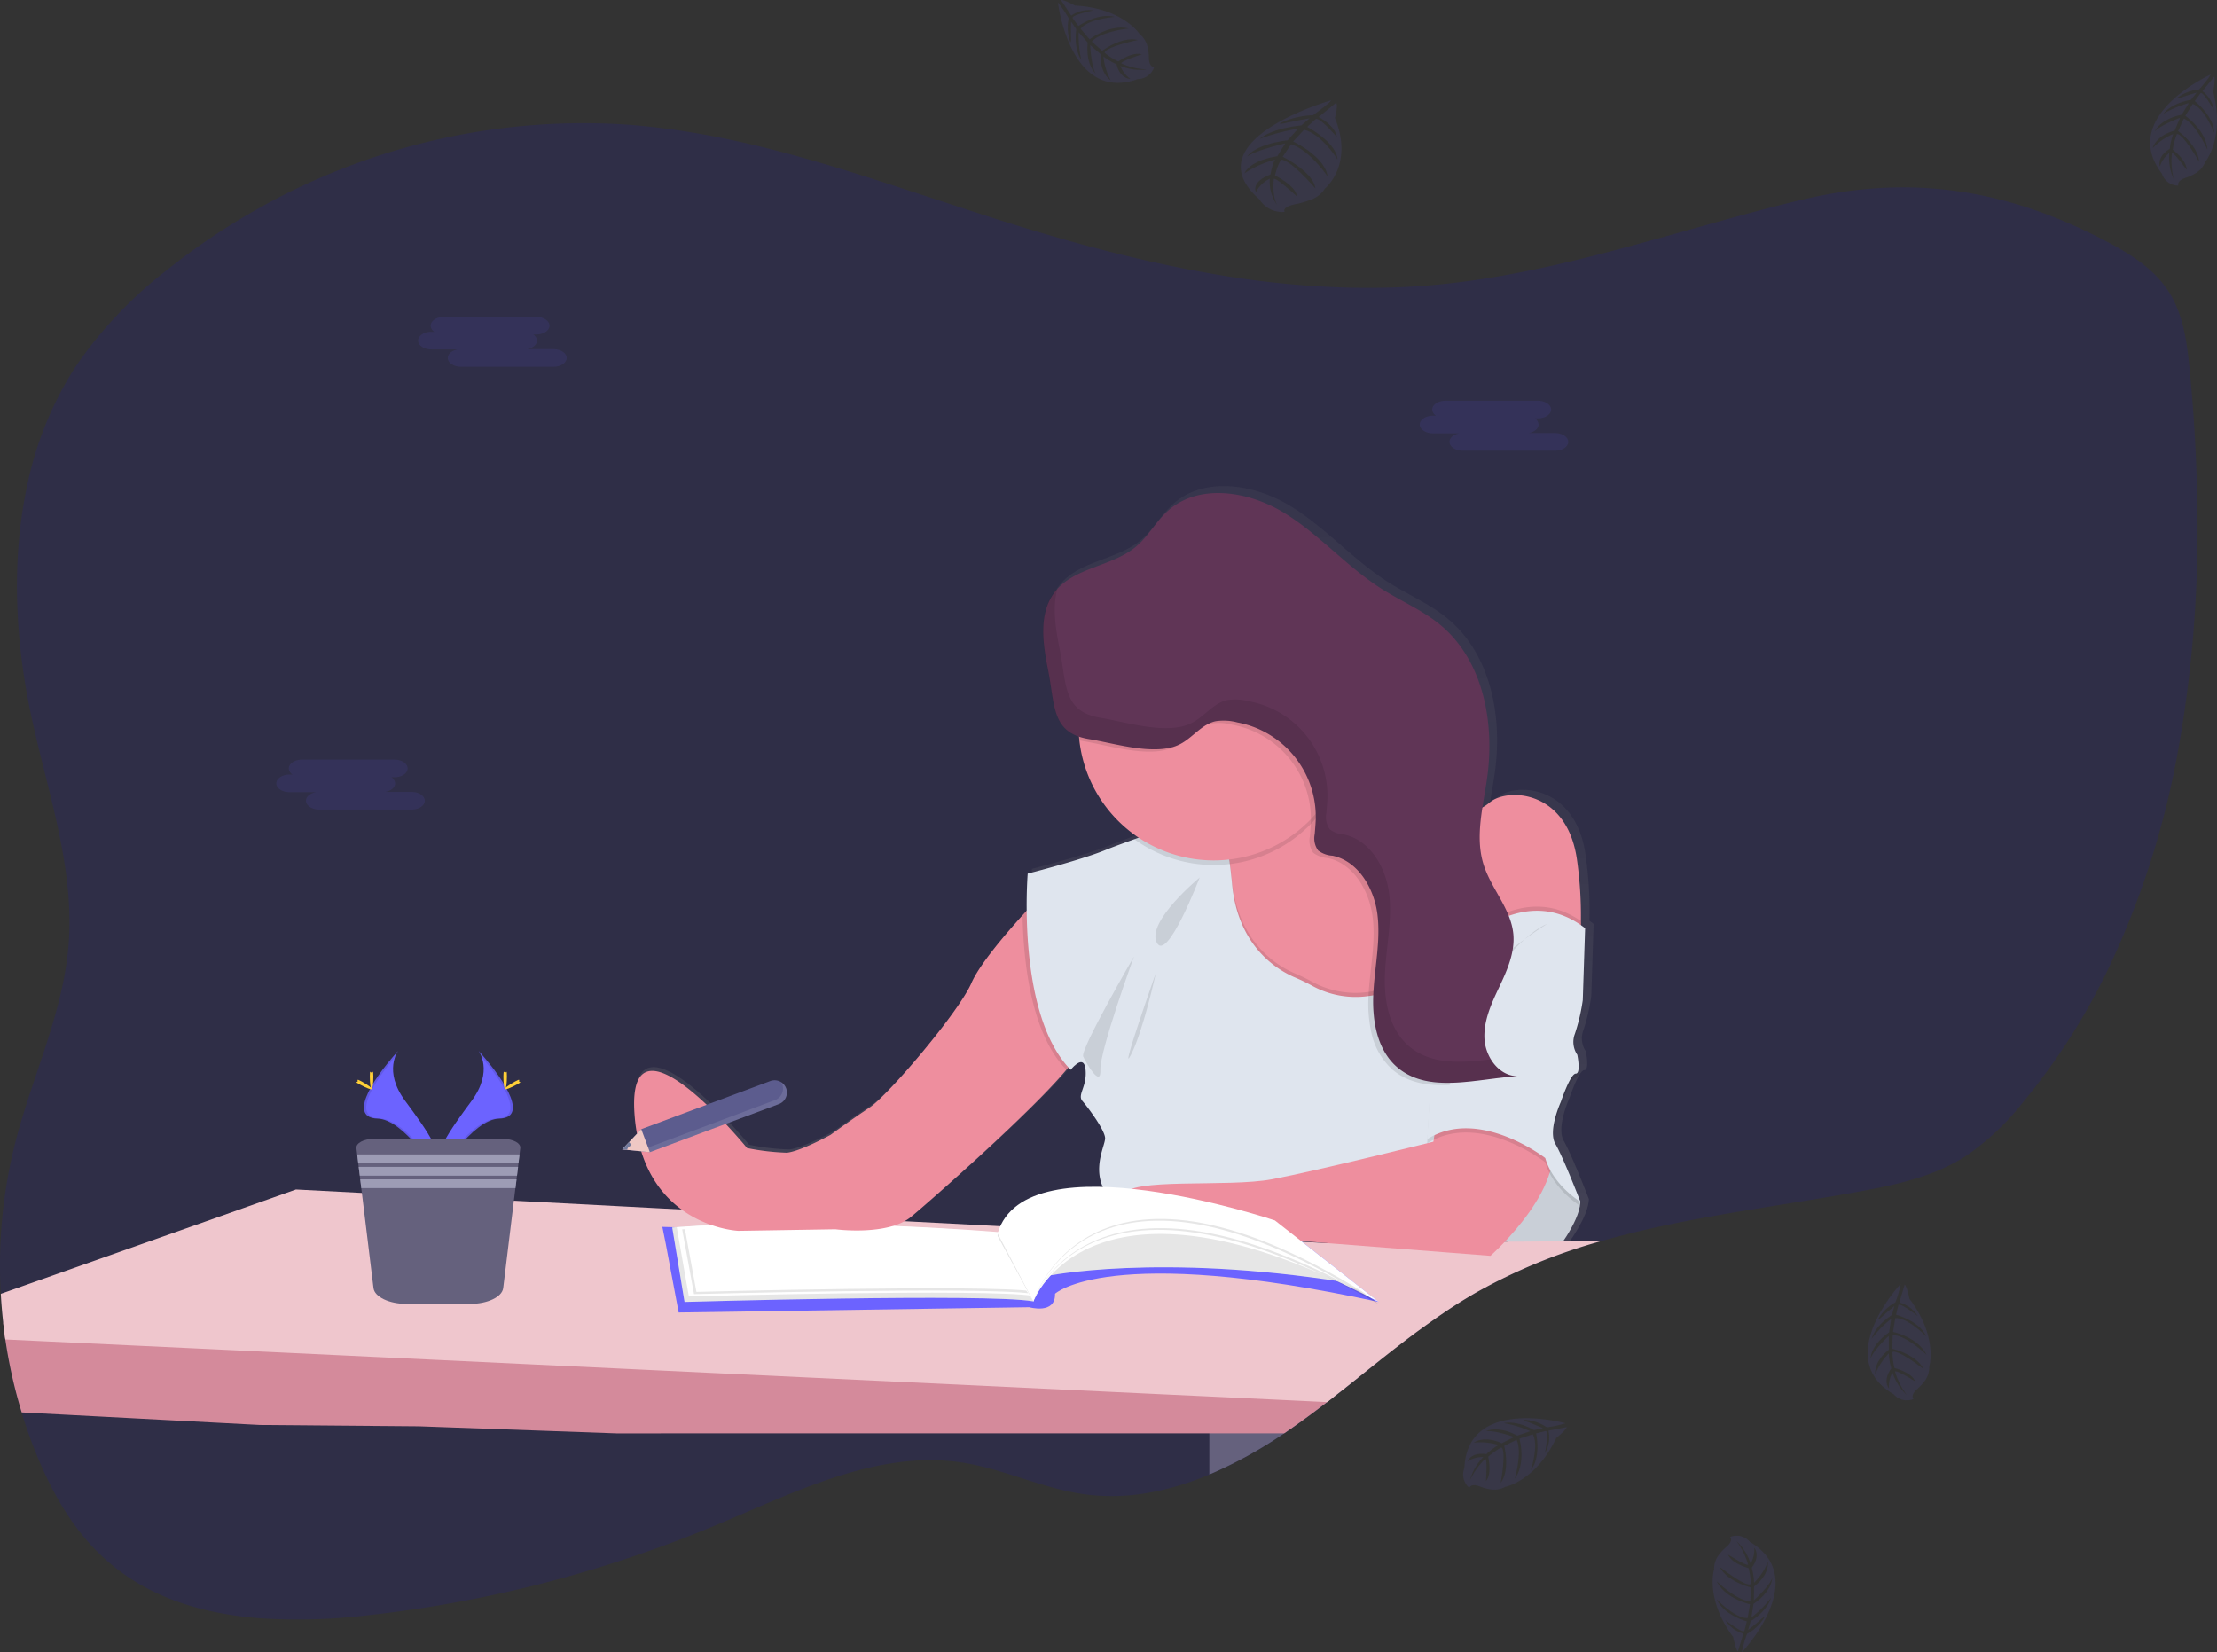 <svg xmlns="http://www.w3.org/2000/svg" xmlns:xlink="http://www.w3.org/1999/xlink" width="342" height="254.897" viewBox="0 0 342 254.897">
  <rect x="0" y="0" width="342" height="254.897" fill="#333333" stroke="none"/>
  <defs>
    <linearGradient id="linear-gradient" x1="0.5" y1="1" x2="0.5" gradientUnits="objectBoundingBox">
      <stop offset="0" stop-color="gray" stop-opacity="0.251"/>
      <stop offset="0.54" stop-color="gray" stop-opacity="0.122"/>
      <stop offset="1" stop-color="gray" stop-opacity="0.102"/>
    </linearGradient>
  </defs>
  <g id="undraw_studying_s3l7" transform="translate(-0.012 -0.057)">
    <path id="Path_10" data-name="Path 10" d="M406.849,208.65c-.061.362-.123.723-.19,1.085a133.13,133.13,0,0,1-11.079,35.091q-.262.542-.533,1.085a100.289,100.289,0,0,1-12.484,19.252,39.949,39.949,0,0,1-8.967,8.415c-4.811,3.068-10.437,4.314-15.965,5.335-5.745,1.062-11.564,1.938-17.369,2.906q-3.087.5-6.135,1.056c-5.609,1.014-11.176,2.186-16.611,3.739a86.345,86.345,0,0,0-19.375,7.97q-.736.42-1.456.862c-.481.291-.969.588-1.437.891s-.94.6-1.4.911l-.717.484c-.236.155-.468.323-.7.478-.691.471-1.372.969-2.054,1.447l-.026.019q-.673.484-1.34.969c-2.516,1.863-4.976,3.814-7.427,5.771l-1.547,1.237q-1.2.949-2.4,1.9c-.468.371-.943.739-1.414,1.108-.342.268-.681.536-1.03.8-1.747,1.347-3.517,2.664-5.322,3.923-.429.3-.865.6-1.292.894A68.1,68.1,0,0,1,257.1,322.6l-.052.023a45.54,45.54,0,0,1-6.1,2.1,36.495,36.495,0,0,1-3.591.778,31.736,31.736,0,0,1-9.736.168c-6.358-.9-12.316-3.875-18.658-4.87-13.084-2.031-25.791,4.521-38.1,9.665q-4.521,1.892-9.142,3.552-3.061,1.1-6.151,2.1a193.676,193.676,0,0,1-38.6,8.257,89.19,89.19,0,0,1-16.388.442,55.34,55.34,0,0,1-6.135-.8c-6.9-1.292-13.343-4.033-18.532-9.042-4.311-4.1-7.353-9.455-9.671-15.045q-1.4-3.368-2.464-6.891a76.853,76.853,0,0,1-2.509-11.247c-.126-.859-.239-1.721-.323-2.583q-.252-2.218-.375-4.456a77.177,77.177,0,0,1,2.3-23.573c2.2-8.522,5.867-16.682,7.482-25.284.068-.362.129-.723.191-1.085q.323-1.937.491-3.946c.814-10.521-2.335-20.818-4.821-31.132-.087-.362-.174-.723-.258-1.085q-.4-1.715-.765-3.433c-2.3-10.908-2.932-22.581-.888-33.467.065-.362.139-.727.213-1.085A54.134,54.134,0,0,1,82.06,151.8a65.385,65.385,0,0,1,14.208-15.032q3.923-3.132,8.115-5.861,3.013-1.957,6.135-3.7A102.258,102.258,0,0,1,165.5,114.284q1.508.077,3.01.207,1.576.136,3.142.323c12.216,1.411,24.1,4.908,35.918,8.735q5.938,1.937,11.857,3.875,2.635.859,5.267,1.7c8.606,2.716,17.353,5.167,26.182,7.014q3.071.646,6.135,1.179a145.014,145.014,0,0,0,21.5,2.215q4.2.1,8.4-.087,2.122-.1,4.246-.284c14.631-1.253,28.739-5.454,42.905-9.4,2.047-.572,4.1-1.14,6.135-1.689,2.693-.723,5.389-1.424,8.1-2.07,16.85-4.046,31.865-1.721,47.53,6.623,3.552,1.9,7.1,4.182,9.3,7.721s2.729,7.921,3.135,12.138c.575,6,.969,12.083,1.095,18.193,0,.362,0,.723.023,1.085A193.564,193.564,0,0,1,406.849,208.65Z" transform="translate(-70.44 -95.1)" fill="#10f" opacity="0.1"/>
    <path id="Path_12" data-name="Path 12" d="M272.214,209.026h.491a1.175,1.175,0,0,1-.584-.946h0c0-.749.917-1.359,2.038-1.359h14.257c1.12,0,2.038.61,2.038,1.359h0c0,.746-.917,1.359-2.038,1.359h-.475a1.179,1.179,0,0,1,.581.946c0,.646-.665,1.175-1.556,1.321h4.1c1.117,0,2.034.61,2.034,1.359s-.917,1.356-2.034,1.356H276.8c-1.117,0-2.034-.61-2.034-1.356,0-.646.665-1.175,1.556-1.321h-4.1c-1.117,0-2.034-.61-2.034-1.359S271.091,209.026,272.214,209.026Z" transform="translate(-205.673 -157.783)" fill="#6c63ff" opacity="0.1"/>
    <path id="Path_13" data-name="Path 13" d="M750.734,249.1h.478a1.179,1.179,0,0,1-.584-.949h0c0-.746.917-1.356,2.038-1.356h14.257c1.121,0,2.038.61,2.038,1.356h0c0,.749-.917,1.359-2.038,1.359h-.475a1.182,1.182,0,0,1,.581.949c0,.646-.665,1.172-1.556,1.318h4.1c1.117,0,2.034.613,2.034,1.359s-.917,1.359-2.034,1.359H755.323c-1.117,0-2.034-.61-2.034-1.359,0-.646.665-1.175,1.556-1.317h-4.111c-1.117,0-2.034-.614-2.034-1.359S749.624,249.1,750.734,249.1Z" transform="translate(-529.673 -184.913)" fill="#6c63ff" opacity="0.1"/>
    <path id="Path_14" data-name="Path 14" d="M204.484,420.559h.478a1.182,1.182,0,0,1-.581-.949h0c0-.746.914-1.359,2.034-1.359h14.257c1.121,0,2.038.614,2.038,1.359h0c0,.749-.917,1.359-2.038,1.359H220.2a1.182,1.182,0,0,1,.581.949c0,.646-.665,1.172-1.556,1.317h4.1c1.121,0,2.034.61,2.034,1.359s-.914,1.359-2.034,1.359h-14.26c-1.117,0-2.034-.614-2.034-1.359,0-.646.668-1.175,1.556-1.321h-4.1c-1.117,0-2.034-.61-2.034-1.356S203.367,420.559,204.484,420.559Z" transform="translate(-159.814 -301.007)" fill="#6c63ff" opacity="0.1"/>
    <path id="Path_15" data-name="Path 15" d="M671.172,713.44q-1.2.949-2.4,1.9c-.468.371-.943.739-1.414,1.108-.342.268-.681.536-1.03.8-1.747,1.347-3.517,2.664-5.322,3.923-.429.3-.865.6-1.292.894a68.1,68.1,0,0,1-11.476,6.323l-.052.023V713.44Z" transform="translate(-461.619 -500.875)" fill="#65617d"/>
    <path id="Path_16" data-name="Path 16" d="M521.417,366.285l.362-11.157c-.216-.168-.436-.323-.646-.478a59.469,59.469,0,0,0-.568-9.949c-1.46-11.157-10.937-11.4-13.611-9.1a6.456,6.456,0,0,1-1.153.794c.242-1.592.542-3.187.759-4.763,1.169-8.5-.646-18.061-7.24-23.553-2.761-2.3-6.135-3.707-9.167-5.628-5.431-3.426-9.723-8.486-15.216-11.822s-13.207-4.585-18-.3c-1.857,1.66-3.055,3.962-4.96,5.564-3.552,2.984-9.09,3.181-12.19,6.513h0c-.155.168-.3.339-.446.52-2.583,3.313-1.876,8.012-1.053,12.122.991,4.947.581,8.912,4.824,10.333.016.2.029.394.052.588a20.96,20.96,0,0,0,9.222,15.087l-.688.245c-1.834.646-3.484,1.272-4.54,1.7-3.875,1.579-12.032,3.636-12.032,3.636s-.194,2.325-.158,5.754c-2.719,2.955-7.256,8.147-8.589,11.225-1.937,4.489-12.884,17.344-15.8,19.284s-6.077,4.243-6.077,4.243-4.618,2.548-6.8,2.79a36.65,36.65,0,0,1-6.2-.73s-18.713-22.927-17.5-5.335,16.162,18.19,16.162,18.19l15.07-.242s8.144,1.091,11.79-1.937c3.113-2.583,19.246-16.756,24.428-23.185.119.132.239.262.365.388,0,0,2.063-2.667,2.309,0s-1.34,3.875-.488,4.844,3.4,4.366,3.523,5.7-3.4,6.781,2.551,10.915c.094.065.194.126.3.187,1.062,2.419,4.44,4.786,4.44,4.786l18.228-.242,34.393,2.667s1.024-.9,2.409-2.373c1.85,1.7,4.417,3.155,7.311,2.26,0,0,4.133-4.97,4.256-8.244,0,0-2.674-6.914-3.875-8.974s.852-6.549.852-6.549,1.456-4.366,2.309-4.366.242-2.906.242-2.906a3.533,3.533,0,0,1-.365-3.274A31.335,31.335,0,0,0,521.417,366.285Z" transform="translate(-275.931 -212.543)" fill="url(#linear-gradient)"/>
    <path id="Path_17" data-name="Path 17" d="M689.128,457.491,687.836,459h0l-5.218,6.077-6.817.413-10.911.672s-14.712-17.728-11.948-21.587a7.064,7.064,0,0,0,.969-4.963c-.026-.239-.061-.478-.1-.714a20.628,20.628,0,0,0-1.718-5.3l.362-.165.232-.107,12.865-5.871,3.184-1.453a8.594,8.594,0,0,0,.872,2.512c.061.123.129.245.2.362,4.388,7.266,18.461,2.671,18.461,2.671Z" transform="translate(-464.26 -306.261)" fill="#ee8e9e"/>
    <path id="Path_18" data-name="Path 18" d="M778.73,454.612a21.217,21.217,0,0,1-.814,6.3l-18.209,2.774-.681-4.727-2.7-18.668,2.532-2.532a6.759,6.759,0,0,0,5.79-1.447c2.651-2.293,12.057-2.051,13.5,9.042a61.4,61.4,0,0,1,.575,9.261Z" transform="translate(-534.839 -312.452)" fill="#ee8e9e"/>
    <path id="Path_19" data-name="Path 19" d="M790.852,615.209s4.1-4.944,4.221-8.2l-4.1-6.875-3.617-3.875L780.6,609.3S785.063,617.017,790.852,615.209Z" transform="translate(-551.272 -421.534)" fill="#dfe5ee"/>
    <path id="Path_20" data-name="Path 20" d="M790.852,615.209s4.1-4.944,4.221-8.2l-4.1-6.875-3.617-3.875L780.6,609.3S785.063,617.017,790.852,615.209Z" transform="translate(-551.272 -421.534)" opacity="0.1"/>
    <path id="Path_21" data-name="Path 21" d="M277.23,698.717c-.342.268-.681.536-1.03.8-1.747,1.347-3.517,2.664-5.322,3.923-.429.3-.865.6-1.292.894H166.578L136.1,703.244l-24.509-.207-6.135-.323L74.845,701.1a76.854,76.854,0,0,1-2.522-11.257c-.126-.859-.239-1.721-.323-2.583l33.444,1.854,6.135.345,54.986,3.068,6.151.342,79.223,4.424,6.1.342h.052Z" transform="translate(-71.488 -483.149)" fill="#d48a9b"/>
    <path id="Path_22" data-name="Path 22" d="M317.758,631.58a86.348,86.348,0,0,0-19.375,7.969c-.488.281-.969.568-1.456.862s-.969.588-1.437.891-.94.6-1.4.911l-.717.484-.7.478c-.691.475-1.372.969-2.054,1.447l-.026.019q-.673.484-1.34.969c-2.515,1.863-4.976,3.814-7.427,5.771q-.775.62-1.553,1.237l-2.39,1.9c-.468.371-.943.74-1.414,1.108-.342.268-.681.536-1.03.8l-18.083-.862H257.3l-6.1-.284-79.259-3.755-6.151-.294-54.986-2.612-6.135-.294-33.134-1.56c-.126-.859-.239-1.721-.323-2.583q-.252-2.219-.375-4.456l33.828-11.948L110.8,625.6l5.573-1.97,10.156.53,23.473,1.2h0l15.8.83,6.151.323,3.93.207h0l.94.052h0L209.9,628.5h0l.349.023h0l14.757.769h.265l1.476.074h0l5.031.265,6.29.323h0l2.073.11h0l.391.023,2.932.152h0l.836.042h0l2.8.149h0l1.114.061h.268l2.619.139,4.056.213h.019l1.259.065h.136l.752.042,1.847.1h0l1.615.084h.016l1.812.094h.029l1.372.074h0l1.053.055,3.736.2h0l.672.035h.232l.323.019h0l1.095.058h0l.491.026h0l3.81.2h.349l5.625-.048h.039l21.386-.174h2.115l6.885-.055h1.027Z" transform="translate(-70.702 -440.066)" fill="#efc6cd"/>
    <path id="Path_23" data-name="Path 23" d="M387.406,642.037l1.989,10.582,54.081-.814s4.069,1.175,3.978-2.08c0,0,8.231-7.779,49.922,1.266L481.371,638.42l-43.755,2.351-50.736-1.356Z" transform="translate(-284.689 -450.08)" fill="#6c63ff"/>
    <path id="Path_24" data-name="Path 24" d="M391.59,640.556l1.9,11.486s46.5-1.356,53.81-.09l-5.525-10.492S413.658,638.839,391.59,640.556Z" transform="translate(-287.878 -451.132)" fill="#fff"/>
    <path id="Path_25" data-name="Path 25" d="M391.59,640.556l1.9,11.486s46.5-1.356,53.81-.09l-5.525-10.492S413.658,638.839,391.59,640.556Z" transform="translate(-287.878 -451.132)" opacity="0.1"/>
    <path id="Path_26" data-name="Path 26" d="M393.74,640.512l1.873,10.682s45.909-1.259,53.142-.084l-5.448-9.755S415.53,638.914,393.74,640.512Z" transform="translate(-289.334 -451.129)" fill="#fff"/>
    <path id="Path_27" data-name="Path 27" d="M396.35,641.593l1.824,9.991s44.9-1.179,51.989-.077l-5.328-9.129S417.665,640.085,396.35,641.593Z" transform="translate(-291.101 -451.881)" opacity="0.1"/>
    <path id="Path_28" data-name="Path 28" d="M397.47,640.477l1.834,10.01s44.9-1.179,51.989-.078l-5.341-9.138S418.785,638.982,397.47,640.477Z" transform="translate(-291.86 -451.13)" fill="#fff"/>
    <path id="Path_29" data-name="Path 29" d="M285.541,557.41s2.351,3.071-1.082,7.711-6.268,8.554-5.121,11.447c0,0,5.167-8.615,9.4-8.719S290.181,562.59,285.541,557.41Z" transform="translate(-211.698 -395.23)" fill="#6c63ff"/>
    <path id="Path_30" data-name="Path 30" d="M285.819,557.41a3.732,3.732,0,0,1,.481.969c4.114,4.844,6.306,9.365,2.351,9.461-3.684.1-8.1,6.691-9.161,8.357q.055.187.126.378s5.167-8.615,9.4-8.719S290.459,562.59,285.819,557.41Z" transform="translate(-211.977 -395.23)" opacity="0.1"/>
    <path id="Path_31" data-name="Path 31" d="M311.482,568.086c0,1.078-.123,1.957-.271,1.957s-.271-.878-.271-1.957.152-.575.3-.575S311.482,567,311.482,568.086Z" transform="translate(-233.271 -401.989)" fill="#ffd037"/>
    <path id="Path_32" data-name="Path 32" d="M313.377,571.968c-.949.52-1.776.833-1.847.7s.646-.646,1.589-1.175.575-.142.646,0S314.326,571.451,313.377,571.968Z" transform="translate(-233.667 -404.582)" fill="#ffd037"/>
    <path id="Path_33" data-name="Path 33" d="M249.6,557.41s-2.351,3.071,1.085,7.711,6.265,8.554,5.121,11.447c0,0-5.183-8.615-9.4-8.719S244.962,562.59,249.6,557.41Z" transform="translate(-188.17 -395.23)" fill="#6c63ff"/>
    <path id="Path_34" data-name="Path 34" d="M249.6,557.41a3.876,3.876,0,0,0-.481.969c-4.114,4.844-6.306,9.365-2.351,9.461,3.684.1,8.105,6.691,9.164,8.357a3.886,3.886,0,0,1-.126.378s-5.183-8.615-9.4-8.719S244.962,562.59,249.6,557.41Z" transform="translate(-188.17 -395.23)" opacity="0.1"/>
    <path id="Path_35" data-name="Path 35" d="M247.13,568.086c0,1.078.123,1.957.271,1.957s.271-.878.271-1.957-.152-.575-.3-.575S247.13,567,247.13,568.086Z" transform="translate(-190.066 -401.989)" fill="#ffd037"/>
    <path id="Path_36" data-name="Path 36" d="M241.283,571.968c.949.52,1.779.833,1.85.7s-.646-.646-1.589-1.175-.575-.142-.646,0S240.333,571.451,241.283,571.968Z" transform="translate(-185.717 -404.582)" fill="#ffd037"/>
    <path id="Path_37" data-name="Path 37" d="M265.987,600.9l-.116.969-.165,1.353-.068.565-.165,1.356-.071.565-.168,1.356-1.879,15.41c-.168,1.376-2.415,2.448-5.128,2.448h-9.758c-2.712,0-4.957-1.072-5.125-2.448l-1.883-15.41-.165-1.356-.068-.565-.168-1.356-.068-.565-.165-1.353-.119-.969c-.094-.778,1.121-1.434,2.658-1.434h19.975C264.876,599.47,266.094,600.125,265.987,600.9Z" transform="translate(-185.715 -423.708)" fill="#65617d"/>
    <path id="Path_38" data-name="Path 38" d="M195.7,551.59l-.165,1.356H170.815l-.165-1.356Z" transform="translate(-115.537 -373.435)" fill="#9d9cb5"/>
    <path id="Path_39" data-name="Path 39" d="M195.957,557.54l-.165,1.356H171.538l-.168-1.356Z" transform="translate(-116.024 -377.464)" fill="#9d9cb5"/>
    <path id="Path_40" data-name="Path 40" d="M196.215,563.49l-.165,1.353H172.265l-.165-1.353Z" transform="translate(-116.518 -381.492)" fill="#9d9cb5"/>
    <path id="Path_41" data-name="Path 41" d="M398.634,595.407s-6.271-6.029-6.029,1.808S398.634,595.407,398.634,595.407Z" transform="translate(-288.561 -419.457)" fill="#ee8e9e"/>
    <path id="Path_42" data-name="Path 42" d="M441.945,507.47a9.148,9.148,0,0,1-1.866,2.877c-5.438,6.549-20.909,20.16-23.941,22.685-3.617,3.016-11.7,1.938-11.7,1.938l-14.951.242s-14.831-.6-16.039-18.083,17.363,5.305,17.363,5.305a36.261,36.261,0,0,0,6.151.723c2.17-.239,6.752-2.771,6.752-2.771s3.135-2.293,6.029-4.22,13.746-14.712,15.677-19.175c1.224-2.832,5.167-7.463,7.889-10.466,1.563-1.728,2.722-2.906,2.722-2.906S442.787,503.731,441.945,507.47Z" transform="translate(-275.559 -345.267)" fill="#ee8e9e"/>
    <path id="Path_43" data-name="Path 43" d="M567.581,507.443a9.149,9.149,0,0,1-1.866,2.877c-5.49-5.59-6.636-16.743-6.765-23.834,1.563-1.728,2.722-2.906,2.722-2.906S568.424,503.7,567.581,507.443Z" transform="translate(-401.196 -345.24)" opacity="0.1"/>
    <path id="Path_44" data-name="Path 44" d="M687.833,474.359h0l-5.215,6.077-6.817.413-10.911.672s-14.712-17.728-11.948-21.587a7.064,7.064,0,0,0,.969-4.963c-.026-.239-.061-.478-.1-.714a20.629,20.629,0,0,0-1.718-5.3l.362-.165.232-.107a23.163,23.163,0,0,1,1.182,4.944c.035.229.068.468.1.714.113.872.216,1.841.323,2.906.84,9.758,6.978,13.43,9.749,14.6a28.111,28.111,0,0,1,2.609,1.263A13.921,13.921,0,0,0,675.4,474.7c6.839-.9,12.416-5.867,12.416-5.867l.029,4.892Z" transform="translate(-464.26 -321.617)" opacity="0.1"/>
    <path id="Path_45" data-name="Path 45" d="M626.3,509.069s-44.856-.123-50.768-4.22-2.409-9.526-2.532-10.853-2.651-4.7-3.494-5.67.723-2.17.481-4.821-2.289,0-2.289,0c-8.444-8.564-6.636-30.267-6.636-30.267s8.073-2.047,11.948-3.62c1.049-.426,2.683-1.033,4.521-1.689l.681-.245c4.737-1.7,10.369-3.61,10.369-3.61s1.082-.765,2.17,1.524a20.125,20.125,0,0,1,1.4,5.457c.036.229.068.468.1.714.113.872.216,1.841.323,2.906.84,9.758,6.978,13.43,9.749,14.6a28.094,28.094,0,0,1,2.609,1.263,13.921,13.921,0,0,0,8.751,1.582c6.839-.9,12.416-5.867,12.416-5.867l.029,4.892.084,14.7Z" transform="translate(-402.513 -318.407)" fill="#dfe5ee"/>
    <path id="Path_46" data-name="Path 46" d="M655.015,583.125l-.723,4.582s-17.847,4.459-24.838,5.787-22.068-.362-23.153,2.532,4.582,6.875,4.582,6.875l18.083-.242,34.125,2.654s13.023-11.457,8.8-19.417S655.015,583.125,655.015,583.125Z" transform="translate(-433.163 -411.516)" fill="#ee8e9e"/>
    <path id="Path_47" data-name="Path 47" d="M629.234,474.58s-8.2,6.752-6.633,10.01S629.234,474.58,629.234,474.58Z" transform="translate(-444.158 -339.147)" opacity="0.1"/>
    <path id="Path_48" data-name="Path 48" d="M595.714,512.29s-8.321,14.35-7.837,15.435,2.774,4.944,2.651,2.05S595.714,512.29,595.714,512.29Z" transform="translate(-420.768 -364.68)" opacity="0.1"/>
    <path id="Path_49" data-name="Path 49" d="M613.739,520.14s-1.937,8.922-3.859,12.661S613.739,520.14,613.739,520.14Z" transform="translate(-435.415 -369.995)" opacity="0.1"/>
    <path id="Path_50" data-name="Path 50" d="M642.893,428.914a20.86,20.86,0,0,1-15.855,10.727H627a20.825,20.825,0,0,1-14.68-3.843c4.844-1.75,11.05-3.856,11.05-3.856s1.082-.765,2.17,1.524l16.281-7.427a8.631,8.631,0,0,0,1.072,2.874Z" transform="translate(-437.332 -306.281)" opacity="0.1"/>
    <path id="Path_51" data-name="Path 51" d="M627.4,358.047a20.766,20.766,0,0,1-2.745,10.353,21.013,21.013,0,0,1-3.11,4.14,20.773,20.773,0,0,1-12.645,6.252h-.042a20.371,20.371,0,0,1-2.318.132,20.86,20.86,0,0,1-20.728-18.51,20.244,20.244,0,0,1-.132-2.354,20.86,20.86,0,1,1,41.72,0Z" transform="translate(-419.294 -246.129)" fill="#ee8e9e"/>
    <path id="Path_52" data-name="Path 52" d="M753.7,502.648l1.938-2.906s10.611-12.661,20.989-4.582l-.362,11.1a29.418,29.418,0,0,1-1.208,5.167,3.529,3.529,0,0,0,.362,3.258s.6,2.906-.239,2.906-2.293,4.34-2.293,4.34-2.051,4.463-.843,6.513,3.859,8.922,3.859,8.922-4.22-2.532-5.428-6.752c0,0-10.249-7.96-18.209-2.906Z" transform="translate(-532.09 -351.256)" opacity="0.1"/>
    <path id="Path_53" data-name="Path 53" d="M784.384,490.736a21.214,21.214,0,0,1-.814,6.3l-18.209,2.774-.681-4.727C767.063,492.592,775.73,484.688,784.384,490.736Z" transform="translate(-540.493 -348.576)" opacity="0.1"/>
    <path id="Path_54" data-name="Path 54" d="M753.7,500.648l1.938-2.906s10.611-12.661,20.989-4.582l-.362,11.1a29.418,29.418,0,0,1-1.208,5.167,3.529,3.529,0,0,0,.362,3.258s.6,2.906-.239,2.906-2.293,4.34-2.293,4.34-2.051,4.463-.843,6.513,3.859,8.922,3.859,8.922-4.22-2.532-5.428-6.752c0,0-10.249-7.96-18.209-2.906Z" transform="translate(-532.09 -349.902)" fill="#dfe5ee"/>
    <path id="Path_55" data-name="Path 55" d="M774.778,496.61s-17.482,10.734-16.64,20.147C758.138,516.757,767.906,499.5,774.778,496.61Z" transform="translate(-536.043 -354.063)" opacity="0.1"/>
    <path id="Path_56" data-name="Path 56" d="M642.79,398.851l.084,14.7c-3.307.149-6.423-.281-8.887-2.422a10.663,10.663,0,0,1-3.229-5.78,20.474,20.474,0,0,1-.42-5.467.3.3,0,0,1,0-.055c.2-4.059,1.137-8.118.646-12.151s-2.935-8.289-6.926-9.138a4.182,4.182,0,0,1-2.235-.811,3.241,3.241,0,0,1-.523-2.545l.116-1.508c.029-.388.042-.772.042-1.156a14.8,14.8,0,0,0-11.948-14.512l-.129-.023a8.16,8.16,0,0,0-3.416-.19c-2.138.494-3.52,2.567-5.49,3.552-3.778,1.886-10.078-.178-14.034-.827-.258-.042-.5-.09-.74-.145a20.266,20.266,0,0,1-.132-2.354,20.86,20.86,0,1,1,38.975,10.353c.061.123.129.245.2.362,4.388,7.266,18.461,2.671,18.461,2.671l.846,25.927Z" transform="translate(-419.22 -246.106)" opacity="0.1"/>
    <path id="Path_57" data-name="Path 57" d="M589.922,329.666c1.957-.988,3.339-3.061,5.49-3.552a8.236,8.236,0,0,1,3.42.187l.129.026A14.812,14.812,0,0,1,610.854,342l-.116,1.508a3.193,3.193,0,0,0,.526,2.541,4.081,4.081,0,0,0,2.231.807c3.991.853,6.436,5.086,6.926,9.142s-.458,8.128-.646,12.2.562,8.573,3.642,11.25c4.844,4.2,12.206,1.808,18.616,1.424-2.835,0-4.96-2.926-5.115-5.754s1.1-5.522,2.309-8.073,2.412-5.3,2.144-8.118c-.368-3.875-3.423-6.978-4.592-10.708-1.363-4.34-.048-9,.568-13.511,1.159-8.447-.646-17.957-7.185-23.418-2.738-2.283-6.087-3.688-9.1-5.6-5.393-3.42-9.645-8.435-15.1-11.761s-13.1-4.56-17.86-.3c-1.841,1.65-3.029,3.94-4.921,5.531-3.7,3.116-9.574,3.174-12.539,7-2.551,3.29-1.86,7.963-1.043,12.048,1.088,5.448.475,9.687,6.3,10.656C579.844,329.491,586.141,331.555,589.922,329.666Z" transform="translate(-407.908 -214.786)" fill="#603556"/>
    <path id="Path_58" data-name="Path 58" d="M637.806,409.106c-4.666.572-9.29.865-12.687-2.08-3.081-2.677-3.839-7.172-3.642-11.25s1.14-8.154.646-12.206-2.935-8.286-6.926-9.138a4.142,4.142,0,0,1-2.231-.807,3.219,3.219,0,0,1-.526-2.545l.116-1.508A14.809,14.809,0,0,0,600.661,353.9l-.129-.026a8.236,8.236,0,0,0-3.42-.187c-2.138.494-3.52,2.583-5.49,3.552-3.781,1.889-10.075-.174-14.037-.823-5.812-.953-5.205-5.2-6.3-10.656-.61-3.048-1.15-6.426-.323-9.313a5.073,5.073,0,0,0-.446.52c-2.551,3.29-1.86,7.963-1.043,12.048,1.088,5.448.475,9.687,6.3,10.656,3.959.646,10.256,2.712,14.037.823,1.957-.988,3.339-3.061,5.49-3.552a8.237,8.237,0,0,1,3.42.187l.129.026a14.812,14.812,0,0,1,11.893,15.671l-.116,1.508a3.194,3.194,0,0,0,.526,2.541,4.082,4.082,0,0,0,2.231.807c3.991.853,6.436,5.086,6.926,9.142s-.455,8.128-.646,12.2.562,8.573,3.642,11.25c4.844,4.2,12.206,1.808,18.616,1.424A4.911,4.911,0,0,1,637.806,409.106Z" transform="translate(-407.819 -245.621)" opacity="0.1"/>
    <path id="Path_59" data-name="Path 59" d="M370.632,578.985l19.908-7.427a1.9,1.9,0,0,1,2.438,1.111h0a1.9,1.9,0,0,1-1.111,2.438l-19.908,7.427-4.269-.426Z" transform="translate(-271.696 -404.728)" fill="#5c5c8e"/>
    <path id="Path_60" data-name="Path 60" d="M392.35,572.686h0a1.9,1.9,0,0,1-1.114,2.438l-19.92,7.453-3.2-.323-.462.491,4.269.426,19.908-7.427a1.9,1.9,0,0,0,1.111-2.438h0a1.9,1.9,0,0,0-.775-.946A2.2,2.2,0,0,1,392.35,572.686Z" transform="translate(-271.669 -405.352)" fill="#fff" opacity="0.1"/>
    <path id="Path_61" data-name="Path 61" d="M300.2,539.52l1.324,3.549-3.5-.352-.765-.077,1.046-1.111Z" transform="translate(-201.263 -365.263)" fill="#efc8c4"/>
    <path id="Path_62" data-name="Path 62" d="M368.757,601a.846.846,0,0,1,.207.223.323.323,0,0,1,0,.346.687.687,0,0,1-.19.139.646.646,0,0,0-.284.478l-.769-.074Z" transform="translate(-271.716 -424.744)" fill="#727a9c"/>
    <path id="Path_63" data-name="Path 63" d="M569.6,640.74s17.244-3.62,46.176.969l-11.334-8.318-20.621-4.22-14.589,3.875Z" transform="translate(-408.156 -443.817)" fill="#fff"/>
    <path id="Path_64" data-name="Path 64" d="M569.6,640.74s17.244-3.62,46.176.969l-11.334-8.318-20.621-4.22-14.589,3.875Z" transform="translate(-408.156 -443.817)" opacity="0.1"/>
    <path id="Path_65" data-name="Path 65" d="M552.572,646.735s8.683-23.489,53.281.074l-16.007-10.3s-38.346-10.595-42.776,1.615Z" transform="translate(-393.152 -445.898)" fill="#fff"/>
    <path id="Path_66" data-name="Path 66" d="M552.525,643.141s8.683-25.113,53.281.452L589.8,632.42s-38.359-12.671-42.8.591Z" transform="translate(-393.104 -442.321)" opacity="0.1"/>
    <path id="Path_67" data-name="Path 67" d="M552.572,642.95s8.683-25.484,53.281.081l-16.007-11.173s-38.346-12.31-42.776.969Z" transform="translate(-393.152 -442.12)" fill="#fff"/>
    <path id="Path_68" data-name="Path 68" d="M552.545,640.785s8.683-28.323,53.281.436l-16.02-12.571s-38.346-12.917-42.776,1.989Z" transform="translate(-393.125 -439.948)" opacity="0.1"/>
    <path id="Path_69" data-name="Path 69" d="M552.545,640.01s8.683-28.668,53.281.09l-16.02-12.571s-38.346-12.917-42.776,1.989Z" transform="translate(-393.125 -439.19)" fill="#fff"/>
    <path id="Path_70" data-name="Path 70" d="M967.776,668.71s-10.7,11.467-1.069,17.037a2.673,2.673,0,0,0,3.058.723s-.607-.539.61-1.579a7.224,7.224,0,0,0,1.146-1.259,3.552,3.552,0,0,0,.665-2.151h0s1.4-4.55-3.052-10.456c0,0-.4-1.976-.746-2.193l-.814,2.755a4.743,4.743,0,0,1,2.813,2.076s-2.693-2.115-2.955-1.673c-.052.09-.365,1.482-.365,1.482s3.552.917,4.663,3.358c0,0-2.871-2.948-4.786-2.832l-.349,2.125s3.8.788,5.167,3.52c0,0-3.106-2.98-5.218-3.048l-.061,2.134s3.691.84,4.818,3.119c0,0-3.936-3.077-4.8-2.629a10.551,10.551,0,0,0,.323,2.48s2.635.646,3.171,2.047c0,0-2.848-1.779-3.094-1.508a11.108,11.108,0,0,0,1.831,3.62,8.033,8.033,0,0,1-2.222-3.481,4.43,4.43,0,0,0-.536,2.477s-1.056-1.169.358-3.094a10.2,10.2,0,0,1-.388-2.319,9.645,9.645,0,0,0-2.089,3.229s-.323-1.912,2.086-3.781v-2.151s-2.319,2.134-2.8,3.455c0,0-.032-2,2.845-3.994l.323-2.089a16.345,16.345,0,0,0-2.987,3.042s.368-1.866,3.1-3.636l.378-1.369s-1.537,1.259-1.937,1.66-.552.323-.552.323a6.781,6.781,0,0,1,2.648-2.564A15.425,15.425,0,0,0,967.776,668.71Z" transform="translate(-674.559 -470.589)" fill="#6c63ff" opacity="0.1"/>
    <path id="Path_71" data-name="Path 71" d="M1107,90.91s-14.3,6.458-7.559,15.3a2.676,2.676,0,0,0,2.541,1.85s-.352-.733,1.172-1.224a7.072,7.072,0,0,0,1.543-.72,3.551,3.551,0,0,0,1.443-1.728h0s3.048-3.655,1.217-10.821c0,0,.391-1.979.158-2.312l-1.815,2.228a4.74,4.74,0,0,1,1.8,3s-1.666-2.99-2.08-2.68c-.084.061-.907,1.224-.907,1.224s2.906,2.215,3.006,4.9c0,0-1.511-3.83-3.326-4.463l-1.14,1.828s3.2,2.193,3.416,5.241c0,0-1.718-3.946-3.639-4.824l-.882,1.937s3.084,2.2,3.229,4.737c0,0-2.444-4.359-3.413-4.275a10.028,10.028,0,0,0-.646,2.412s2.176,1.615,2.138,3.113c0,0-1.937-2.738-2.26-2.583a11.063,11.063,0,0,0,.294,4.046,8.015,8.015,0,0,1-.707-4.069,4.42,4.42,0,0,0-1.45,2.08s-.523-1.489,1.524-2.719a10.129,10.129,0,0,1,.536-2.286,9.639,9.639,0,0,0-3.168,2.16s.436-1.889,3.384-2.683l.84-1.976s-2.961,1.072-3.914,2.105c0,0,.743-1.86,4.166-2.583l1.1-1.8a16.5,16.5,0,0,0-3.93,1.653s1.063-1.576,4.266-2.157l.875-1.117s-1.905.568-2.438.781-.646.087-.646.087a6.781,6.781,0,0,1,3.452-1.343A16.958,16.958,0,0,0,1107,90.91Z" transform="translate(-765.933 -79.369)" fill="#6c63ff" opacity="0.1"/>
    <path id="Path_72" data-name="Path 72" d="M677.114,103.29s-21.487,6.135-11.04,15.267a4.144,4.144,0,0,0,3.9,1.937s-.555-.749,1.744-1.2a13.655,13.655,0,0,0,2.318-.685,4.136,4.136,0,0,0,2.138-1.708h0s4.521-3.617,1.553-10.908c0,0,.539-1.989.178-2.331l-2.687,2.2s2.583,1.327,2.8,3.081c0,0-2.606-3.064-3.229-2.764-.126.061-1.343,1.211-1.343,1.211s4.482,2.319,4.685,5.034c0,0-2.39-3.91-5.167-4.6l-1.679,1.815s4.908,2.3,5.312,5.389c0,0-2.706-4.033-5.638-4.973l-1.292,1.937s4.727,2.306,5.037,4.876c0,0-3.82-4.472-5.286-4.417a7.57,7.57,0,0,0-.92,2.425s3.339,1.7,3.323,3.2c0,0-3.016-2.822-3.513-2.674,0,0-.342,2.658.555,4.1a6.137,6.137,0,0,1-1.182-4.13,4.855,4.855,0,0,0-2.138,2.06s-.833-1.514,2.234-2.7c0,0,.391-2.06.749-2.3a15.8,15.8,0,0,0-4.737,2.1s.607-1.9,5.05-2.622l1.221-1.976s-4.456,1.007-5.871,2.025c0,0,1.075-1.86,6.242-2.506l1.615-1.792a31.772,31.772,0,0,0-5.909,1.566s1.566-1.566,6.4-2.067l1.292-1.1s-2.871.523-3.672.723-.969.071-.969.071a12.72,12.72,0,0,1,5.167-1.266S677.3,103.426,677.114,103.29Z" transform="translate(-471.788 -87.752)" fill="#6c63ff" opacity="0.1"/>
    <path id="Path_73" data-name="Path 73" d="M893.122,806.964s10.818-11.363,1.237-17.027a2.677,2.677,0,0,0-3.052-.756s.6.546-.623,1.576A7.288,7.288,0,0,0,889.525,792a3.53,3.53,0,0,0-.685,2.144h0s-1.45,4.537,2.948,10.485c0,0,.384,1.979.723,2.2l.843-2.748a4.741,4.741,0,0,1-2.793-2.1s2.671,2.138,2.935,1.7c.055-.09.381-1.476.381-1.476s-3.552-.969-4.631-3.4c0,0,2.842,2.977,4.76,2.877l.368-2.122s-3.791-.823-5.138-3.552c0,0,3.077,3.01,5.189,3.1l.081-2.138s-3.684-.891-4.8-3.184c0,0,3.907,3.119,4.773,2.677a9.613,9.613,0,0,0-.323-2.48s-2.628-.691-3.152-2.08c0,0,2.832,1.808,3.077,1.537a11.079,11.079,0,0,0-1.8-3.636,8.03,8.03,0,0,1,2.189,3.5,4.414,4.414,0,0,0,.559-2.47s1.046,1.182-.388,3.09a10.212,10.212,0,0,1,.365,2.322,9.673,9.673,0,0,0,2.118-3.194s.323,1.915-2.122,3.759l-.032,2.151s2.338-2.112,2.829-3.429c0,0,0,2.005-2.884,3.969l-.323,2.086a16.387,16.387,0,0,0,3.016-3.013s-.388,1.86-3.136,3.6l-.391,1.366s1.55-1.243,1.963-1.64.555-.323.555-.323a6.759,6.759,0,0,1-2.674,2.538A16.56,16.56,0,0,0,893.122,806.964Z" transform="translate(-624.405 -552.01)" fill="#6c63ff" opacity="0.1"/>
    <path id="Path_74" data-name="Path 74" d="M575.85,55.729s1.844,15.577,12.319,11.819a2.678,2.678,0,0,0,2.528-1.87s-.807.116-.814-1.485a7.232,7.232,0,0,0-.223-1.689,3.526,3.526,0,0,0-1.211-1.9h0s-2.57-4.011-9.968-4.4c0,0-1.77-.969-2.157-.846l1.579,2.4a4.728,4.728,0,0,1,3.4-.807s-3.352.691-3.181,1.175c.032.1.891,1.234.891,1.234s3.019-2.131,5.6-1.4c0,0-4.1.284-5.254,1.824l1.379,1.64s3.055-2.4,6.029-1.682c0,0-4.282.452-5.7,2.018l1.608,1.427s3.022-2.28,5.49-1.666c0,0-4.9,1.02-5.109,1.967a10.33,10.33,0,0,0,2.109,1.35s2.209-1.586,3.61-1.1c0,0-3.2,1.027-3.148,1.389a11.1,11.1,0,0,0,3.946.936,8.194,8.194,0,0,1-4.091-.549,4.428,4.428,0,0,0,1.547,2.009s-1.576.048-2.134-2.26a10.291,10.291,0,0,1-2.018-1.2,9.666,9.666,0,0,0,1.108,3.668s-1.673-.969-1.543-4.033l-1.615-1.4s.132,3.148.83,4.369c0,0-1.55-1.269-1.214-4.753l-1.385-1.592a16.406,16.406,0,0,0,.391,4.243s-1.185-1.485-.772-4.715l-.8-1.172s-.029,1.986,0,2.561-.11.63-.11.63a6.781,6.781,0,0,1-.252-3.691A16.487,16.487,0,0,0,575.85,55.729Z" transform="translate(-412.638 -55.29)" fill="#6c63ff" opacity="0.1"/>
    <path id="Path_75" data-name="Path 75" d="M785.2,733.671s-15.119-4.2-15.6,6.923a2.679,2.679,0,0,0,.772,3.048s.2-.788,1.682-.191a7.231,7.231,0,0,0,1.647.436,3.53,3.53,0,0,0,2.215-.407h0s4.682-.859,7.86-7.537c0,0,1.566-1.269,1.615-1.676l-2.819.552a4.74,4.74,0,0,1-.542,3.455s.646-3.365.119-3.391c-.107,0-1.482.358-1.482.358s.827,3.572-.823,5.687c0,0,1.292-3.907.3-5.554l-2.047.675s1.059,3.733-.73,6.213c0,0,1.208-4.13.291-6.035l-1.918.933s.969,3.662-.539,5.716c0,0,.911-4.915.113-5.473a10.506,10.506,0,0,0-2.044,1.44s.646,2.645-.349,3.759c0,0,.258-3.349-.094-3.439a11.052,11.052,0,0,0-2.364,3.3,8.029,8.029,0,0,1,2.06-3.578,4.435,4.435,0,0,0-2.444.668s.549-1.476,2.906-1.111a10.12,10.12,0,0,1,1.876-1.414,9.6,9.6,0,0,0-3.817-.368s1.544-1.175,4.317.1l1.912-.969s-2.964-1.069-4.356-.885c0,0,1.76-.969,4.844.675l2-.681a16.426,16.426,0,0,0-4.075-1.243s1.824-.533,4.656,1.072l1.389-.3s-1.828-.781-2.373-.969-.542-.323-.542-.323a6.782,6.782,0,0,1,3.5,1.162A16.71,16.71,0,0,0,785.2,733.671Z" transform="translate(-543.691 -514.048)" fill="#6c63ff" opacity="0.1"/>
  </g>
</svg>
